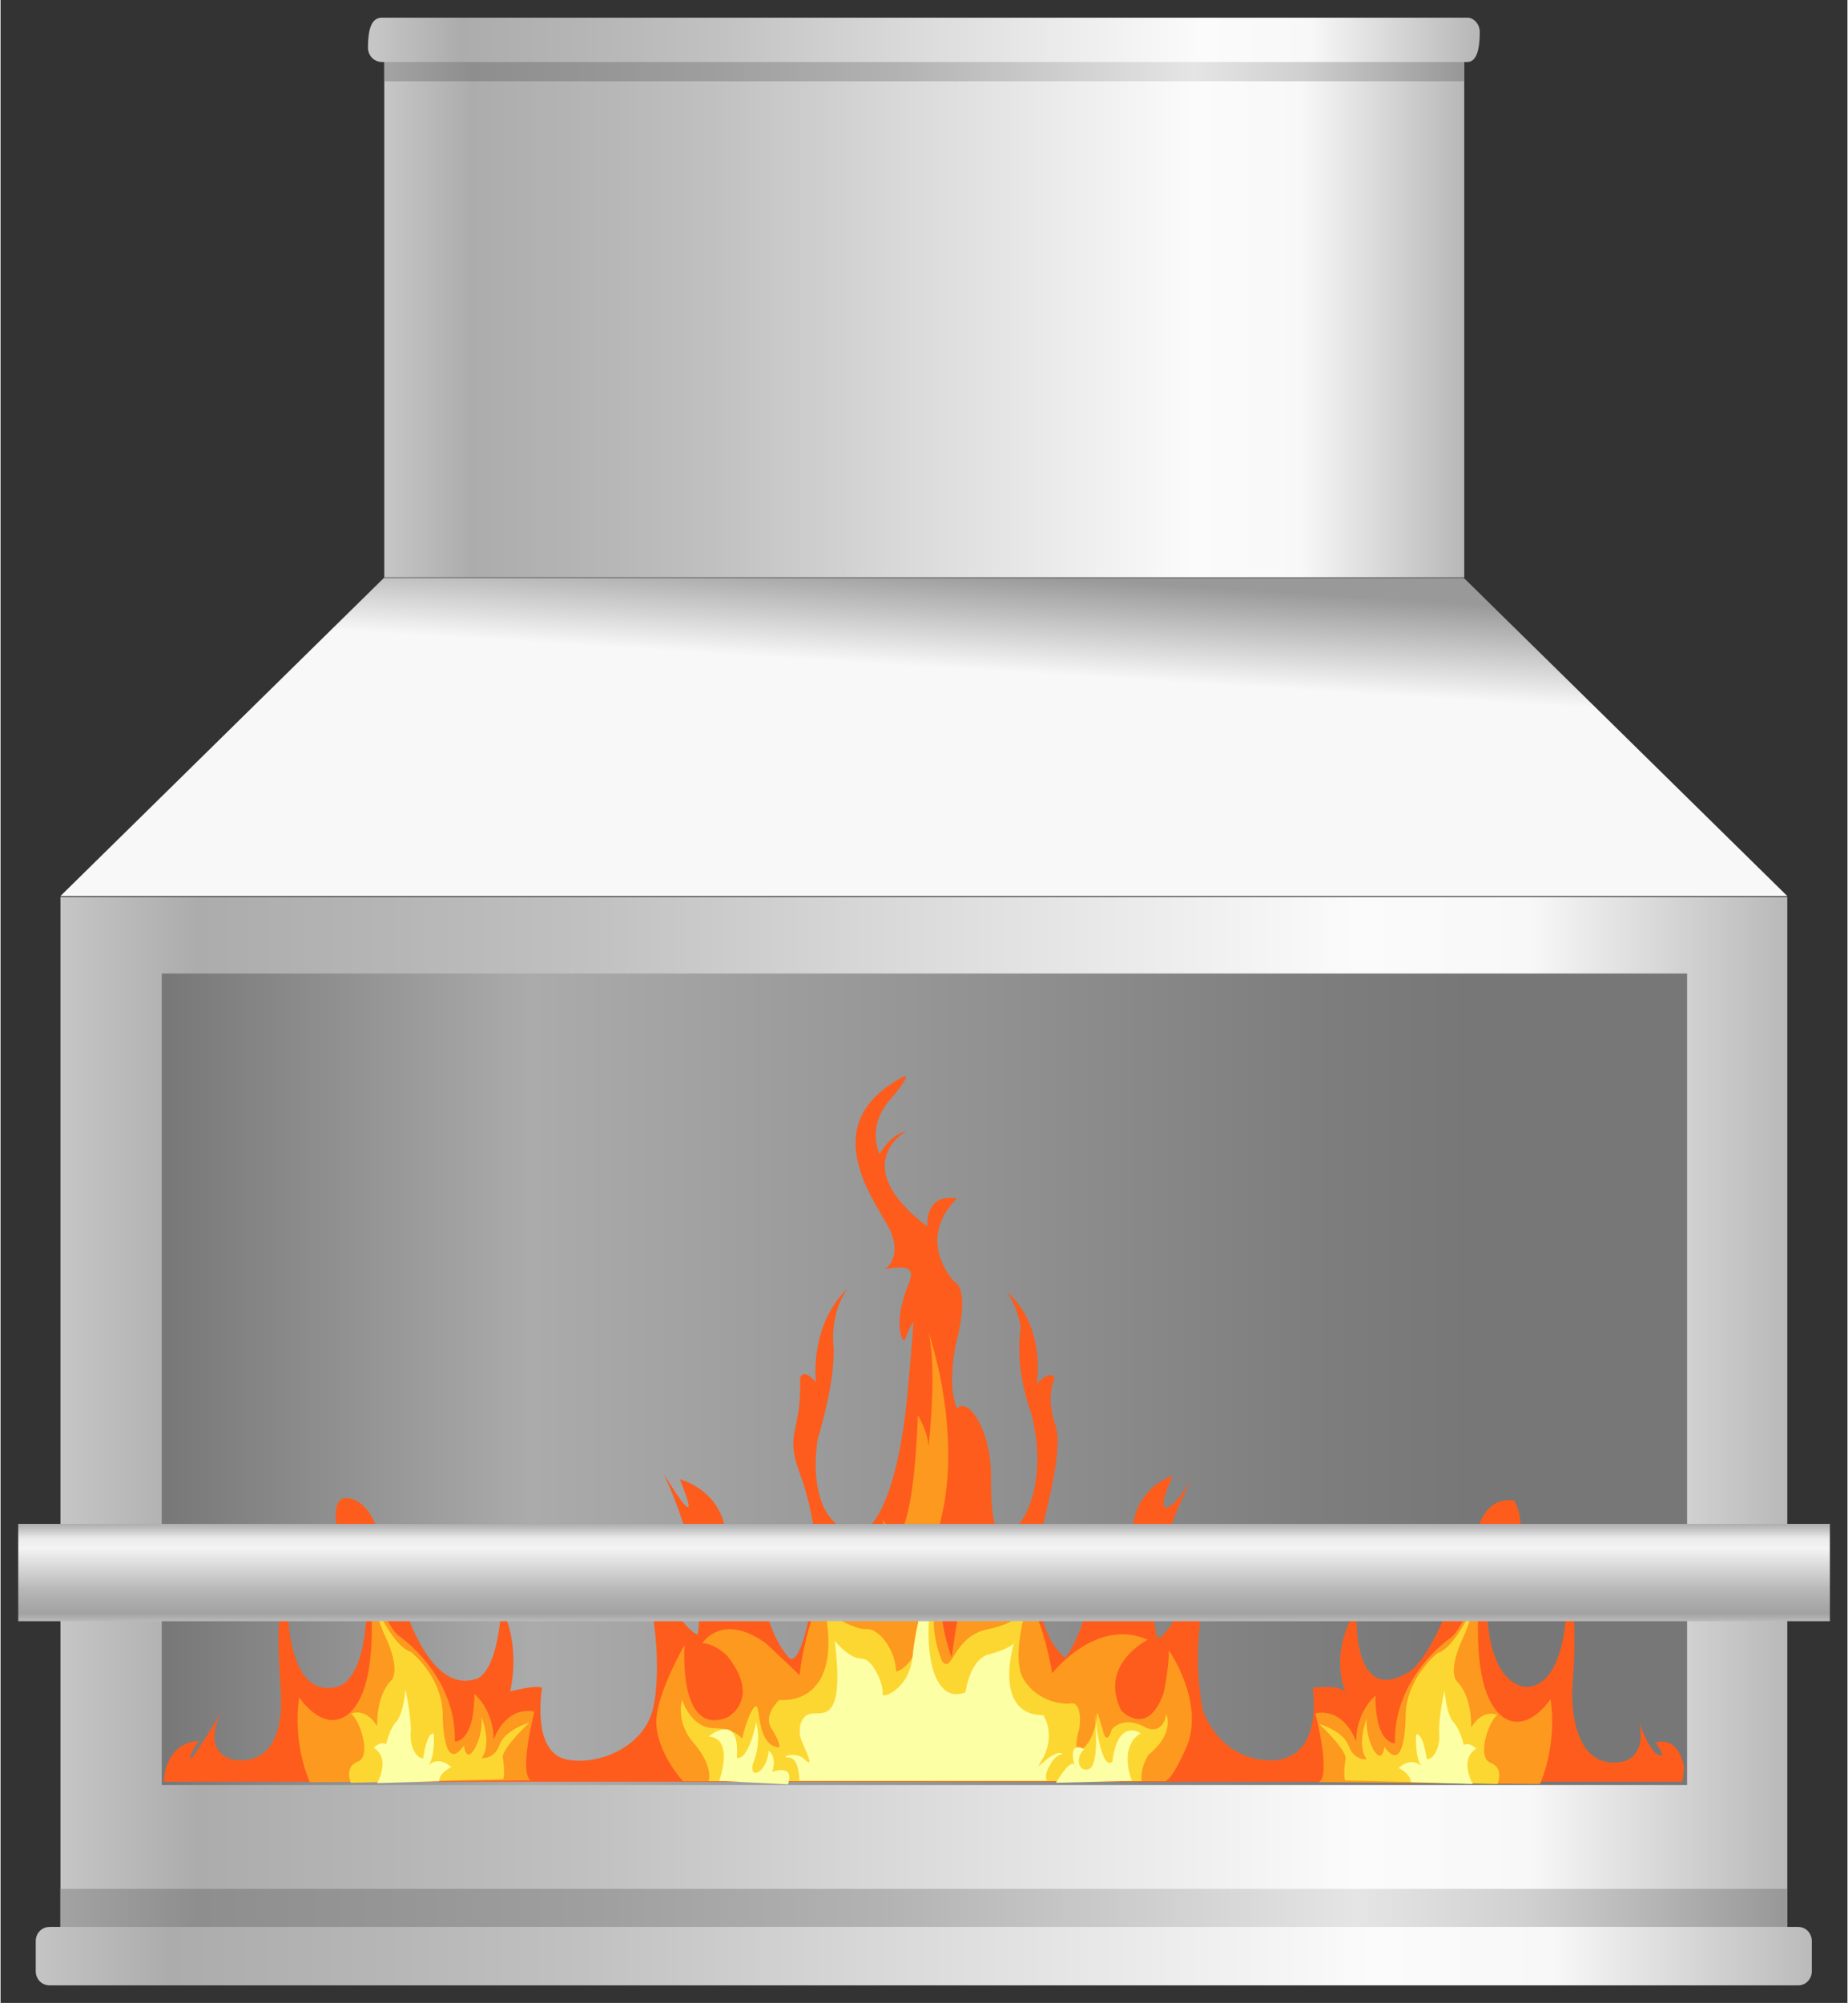 <?xml version="1.0" encoding="UTF-8" standalone="no"?>
<!DOCTYPE svg PUBLIC "-//W3C//DTD SVG 1.1//EN" "http://www.w3.org/Graphics/SVG/1.1/DTD/svg11.dtd">
<!-- 由 Microsoft Visio, SVG Export 生成 罐.18svg.svg 页-1 -->
<svg xmlns="http://www.w3.org/2000/svg" xmlns:xlink="http://www.w3.org/1999/xlink" xmlns:ev="http://www.w3.org/2001/xml-events"
		xmlns:v="http://schemas.microsoft.com/visio/2003/SVGExtensions/" width="1.089in" height="1.18in"
		viewBox="0 0 78.375 84.975" xml:space="preserve" color-interpolation-filters="sRGB" class="st10">
	<rect x="0" y="0" width="78.375" height="84.975" fill="#333333" stroke="none"/>
	<v:documentProperties v:langID="2052" v:metric="true" v:viewMarkup="false"/>

	<style type="text/css">
	<![CDATA[
		.st1 {fill:url(#grad0-5);stroke:none;stroke-linecap:butt;stroke-width:0.75}
		.st2 {fill:url(#grad0-9);stroke:none;stroke-linecap:butt;stroke-width:0.75}
		.st3 {fill:url(#grad0-16);stroke:none;stroke-linecap:butt;stroke-width:0.75}
		.st4 {fill:url(#grad0-29);stroke:none;stroke-linecap:butt;stroke-width:0.75}
		.st5 {fill:#fe5c1c;stroke:none;stroke-linecap:butt;stroke-width:0.75}
		.st6 {fill:#fd991f;stroke:none;stroke-linecap:butt;stroke-width:0.75}
		.st7 {fill:#fcd732;stroke:none;stroke-linecap:butt;stroke-width:0.75}
		.st8 {fill:#fcffa4;stroke:none;stroke-linecap:butt;stroke-width:0.75}
		.st9 {fill:url(#grad0-57);stroke:none;stroke-linecap:butt;stroke-width:0.75}
		.st10 {fill:none;fill-rule:evenodd;font-size:12px;overflow:visible;stroke-linecap:square;stroke-miterlimit:3}
	]]>
	</style>

	<defs id="Patterns_And_Gradients">
		<linearGradient id="grad0-5" x1="0" y1="0" x2="1" y2="0" gradientTransform="rotate(-180 0.5 0.5)">
			<stop offset="0" stop-color="#b8b8b8" stop-opacity="1"/>
			<stop offset="0.15" stop-color="#f8f8f8" stop-opacity="1"/>
			<stop offset="0.25" stop-color="#fbfbfb" stop-opacity="1"/>
			<stop offset="0.52" stop-color="#d9d9d9" stop-opacity="1"/>
			<stop offset="0.69" stop-color="#c1c1c1" stop-opacity="1"/>
			<stop offset="0.8" stop-color="#b6b6b6" stop-opacity="1"/>
			<stop offset="0.92" stop-color="#acacac" stop-opacity="1"/>
			<stop offset="1" stop-color="#c6c6c6" stop-opacity="1"/>
		</linearGradient>
		<linearGradient id="grad0-9" x1="0" y1="0" x2="1" y2="0" gradientTransform="rotate(107.974 0.5 0.5)">
			<stop offset="0" stop-color="#999999" stop-opacity="1"/>
			<stop offset="0.29" stop-color="#f8f8f8" stop-opacity="1"/>
		</linearGradient>
		<linearGradient id="grad0-16" x1="0" y1="0" x2="1" y2="0" gradientTransform="rotate(-180 0.5 0.5)">
			<stop offset="0" stop-color="#979797" stop-opacity="1"/>
			<stop offset="0.15" stop-color="#d0d0d0" stop-opacity="1"/>
			<stop offset="0.25" stop-color="#e5e5e5" stop-opacity="1"/>
			<stop offset="0.52" stop-color="#b3b3b3" stop-opacity="1"/>
			<stop offset="0.69" stop-color="#9f9f9f" stop-opacity="1"/>
			<stop offset="0.8" stop-color="#969696" stop-opacity="1"/>
			<stop offset="0.92" stop-color="#8e8e8e" stop-opacity="1"/>
			<stop offset="1" stop-color="#a3a3a3" stop-opacity="1"/>
		</linearGradient>
		<linearGradient id="grad0-29" x1="0" y1="0" x2="1" y2="0" gradientTransform="rotate(0 0.5 0.5)">
			<stop offset="0" stop-color="#787878" stop-opacity="1"/>
			<stop offset="0.24" stop-color="#ababab" stop-opacity="1"/>
			<stop offset="0.57" stop-color="#8f8f8f" stop-opacity="1"/>
			<stop offset="0.74" stop-color="#7f7f7f" stop-opacity="1"/>
			<stop offset="0.86" stop-color="#777777" stop-opacity="1"/>
		</linearGradient>
		<linearGradient id="grad0-57" x1="0" y1="0" x2="1" y2="0" gradientTransform="rotate(90 0.5 0.5)">
			<stop offset="0" stop-color="#adadad" stop-opacity="1"/>
			<stop offset="0.15" stop-color="#ebebeb" stop-opacity="1"/>
			<stop offset="0.25" stop-color="#f4f4f4" stop-opacity="1"/>
			<stop offset="0.52" stop-color="#cdcdcd" stop-opacity="1"/>
			<stop offset="0.69" stop-color="#b6b6b6" stop-opacity="1"/>
			<stop offset="0.8" stop-color="#acacac" stop-opacity="1"/>
			<stop offset="0.92" stop-color="#a2a2a2" stop-opacity="1"/>
			<stop offset="1" stop-color="#bababa" stop-opacity="1"/>
		</linearGradient>
	</defs>
	<g v:mID="0" v:index="1" v:groupContext="foregroundPage">
		<title>页-1</title>
		<v:pageProperties v:drawingScale="0.0393701" v:pageScale="0.0393701" v:drawingUnits="24" v:shadowOffsetX="8.50394"
				v:shadowOffsetY="-8.50394"/>
		<g id="group5231-1" transform="translate(0.75,-0.75)" v:mID="5231" v:groupContext="group">
			<title>锅炉15</title>
			<g id="shape5232-2" v:mID="5232" v:groupContext="shape" transform="translate(15.533,-59.737)">
				<title>shape1</title>
				<path d="M0 63.08 L45.83 63.08 L45.83 84.98 L0 84.98 L0 63.08 Z" class="st1"/>
			</g>
			<g id="shape5233-6" v:mID="5233" v:groupContext="shape" transform="translate(1.792,-46.215)">
				<title>shape2</title>
				<path d="M13.73 71.48 L59.55 71.48 L73.28 84.98 L0 84.98 L13.73 71.48 Z" class="st2"/>
			</g>
			<g id="shape5234-10" v:mID="5234" v:groupContext="shape" transform="translate(1.792,-2.445)">
				<title>shape3</title>
				<path d="M0 41.25 L73.28 41.25 L73.28 84.98 L0 84.98 L0 41.25 Z" class="st1"/>
			</g>
			<g id="shape5235-13" v:mID="5235" v:groupContext="shape" transform="translate(15.533,-80.782)">
				<title>shape4</title>
				<path d="M0 84.08 L45.83 84.08 L45.83 84.98 L0 84.98 L0 84.08 Z" class="st3"/>
			</g>
			<g id="shape5236-17" v:mID="5236" v:groupContext="shape" transform="translate(14.842,-81.6)">
				<title>shape5</title>
				<path d="M0.6 83.1 L46.65 83.1 C46.95 83.1 47.18 83.4 47.18 83.7 C47.18 84.68 46.95 84.98 46.65 84.98 L0.6 84.98
							 C0.23 84.98 0 84.68 0 84.38 C0 83.4 0.23 83.1 0.6 83.1 Z" class="st1"/>
			</g>
			<g id="shape5237-20" v:mID="5237" v:groupContext="shape" transform="translate(1.792,-2.445)">
				<title>shape6</title>
				<path d="M0 83.33 L73.28 83.33 L73.28 84.98 L0 84.98 L0 83.33 Z" class="st3"/>
			</g>
			<g id="shape5238-23" v:mID="5238" v:groupContext="shape" transform="translate(0.743,-1.42109E-14)">
				<title>shape7</title>
				<path d="M0.6 82.5 L74.78 82.5 C75.15 82.5 75.37 82.8 75.37 83.1 L75.37 84.38 C75.37 84.68 75.15 84.98 74.78 84.98
							 L0.6 84.98 C0.22 84.98 0 84.68 0 84.38 L0 83.1 C0 82.8 0.22 82.5 0.6 82.5 Z" class="st1"/>
			</g>
			<g id="shape5239-26" v:mID="5239" v:groupContext="shape" transform="translate(6.09,-8.498)">
				<title>shape8</title>
				<path d="M0 50.55 L64.73 50.55 L64.73 84.98 L0 84.98 L0 50.55 Z" class="st4"/>
			</g>
			<g id="shape5240-30" v:mID="5240" v:groupContext="shape" transform="translate(6.18,-8.64)">
				<title>shape9</title>
				<path d="M0 84.98 C0 84.98 0 83.33 1.5 83.25 C1.5 83.25 1.12 83.7 1.12 84 C1.12 84.23 2.47 81.98 2.47 81.98 C2.47
							 81.98 1.57 83.48 2.77 84 C2.77 84 5.25 84.83 4.95 80.93 C4.65 77.03 5.25 76.35 5.25 76.35 C5.25 76.35
							 4.87 81.68 7.42 80.93 C7.42 80.93 8.92 80.63 8.55 75.9 C8.55 75.9 8.55 73.58 7.42 74.55 C7.42 74.55
							 6.9 72.68 7.95 72.98 C7.95 72.98 9.52 73.2 9.3 76.95 C9.3 76.95 9.52 78.45 9.9 76.58 C9.9 76.58 11.02
							 81.3 13.2 80.63 C13.2 80.63 14.1 80.63 14.32 77.63 C14.32 77.63 15.15 78.9 14.7 81.15 C14.7 81.15 15.82
							 80.85 16.05 81 C16.05 81 15.6 83.55 16.95 84 C18.3 84.38 20.4 83.55 20.77 81.83 C21.15 80.1 20.85 76.73
							 19.72 74.33 C19.72 74.33 21.6 78.23 22.65 78.75 C22.65 78.75 23.17 76.2 21.22 71.93 C21.22 71.93 23.02
							 74.93 21.9 72.15 C21.9 72.15 23.4 72.53 23.77 74.03 C24.15 75.53 24.67 76.05 24.67 76.05 C24.67 76.05
							 24.75 74.63 25.2 74.7 C25.2 74.7 25.12 78.08 26.47 79.65 C26.47 79.65 27.07 80.85 27.75 75.75 C27.75
							 75.75 27.67 73.73 27 71.93 C26.32 70.13 27.07 70.2 27 67.88 C27 67.88 27.07 67.35 27.67 68.03 C27.67
							 68.03 27.37 65.63 29.02 64.05 C29.02 64.05 28.27 64.95 28.42 66.53 C28.5 68.03 27.75 70.43 27.75 70.43
							 C27.75 70.43 27.07 74.03 29.47 74.48 C29.47 74.48 30.9 74.33 31.5 69.08 C31.5 69.08 31.8 66.08 31.8
							 65.48 C31.8 65.48 31.72 65.55 31.5 66.08 C31.35 66.68 31.05 65.55 31.35 64.65 C31.5 63.75 32.4 62.93
							 30.6 63.23 C30.6 63.23 31.35 62.78 30.82 61.58 C30.22 60.38 27.6 57.15 31.27 55.13 C31.27 55.13 31.95
							 54.68 30.9 55.95 C29.77 57.15 30.37 58.35 30.37 58.35 C30.37 58.35 30.82 57.53 31.5 57.38 C31.5 57.38
							 28.95 58.8 32.4 61.43 C32.4 61.43 32.25 60 33.67 60.23 C33.67 60.23 31.87 61.73 33.52 63.75 C33.52 63.75
							 34.27 63.9 33.6 66.45 C33.6 66.45 33.22 68.25 33.67 69.15 C34.12 68.63 35.1 70.05 35.1 72 C35.1 74.03
							 35.25 75.15 36.37 73.95 C36.37 73.95 37.57 72.45 36.82 69.38 C36.82 69.38 36.07 67.5 36.37 65.7 C36.37
							 65.7 36.22 64.8 35.77 64.2 C35.77 64.2 37.35 65.33 37.05 68.1 C37.05 68.1 37.65 67.43 37.8 67.88 C37.8
							 67.88 37.42 68.55 37.8 69.75 C38.25 70.88 37.35 73.65 37.2 74.63 C36.97 75.68 36.82 78.53 38.25 79.73
							 C38.25 79.73 39.45 78.3 39.6 74.7 C39.6 74.7 40.27 74.7 40.12 76.05 C40.12 76.05 40.8 75.38 41.17 73.88
							 C41.47 72.38 42.82 72 42.82 72 C42.82 72 41.92 73.88 42.82 73.2 C42.82 73.2 43.27 72.83 43.8 71.78 C43.8
							 71.78 41.4 76.05 42.15 78.83 C42.15 78.83 42.22 79.73 45.07 74.25 C45.07 74.25 43.27 77.85 44.1 81.98
							 C44.1 81.98 44.77 84.08 47.02 84.08 C49.27 84 48.75 81 48.75 81 C48.75 81 49.87 80.85 50.1 81.15 C50.32
							 81.45 49.27 79.8 50.62 77.63 C50.62 77.63 50.32 81.98 52.95 80.25 C52.95 80.25 54.07 79.35 54.9 76.28
							 C54.9 76.28 54.75 77.7 55.27 77.4 C55.27 77.4 55.5 77.25 55.5 76.13 C55.5 75 55.72 72.83 57.3 73.05
							 C57.3 72.98 57.9 74.18 57.3 74.55 C57.3 74.55 56.77 73.2 56.32 74.85 C56.32 74.85 55.42 80.18 57.6 80.93
							 C57.6 80.93 59.62 81.6 59.55 76.5 C59.55 76.5 60.07 77.4 59.77 81 C59.77 81 59.55 84.45 61.8 84.15 C61.8
							 84.15 62.92 84.08 62.62 82.5 C62.62 82.5 63.07 83.78 63.45 83.85 C63.82 84 63.3 83.33 63.3 83.33 C63.3
							 83.33 64.2 82.95 64.5 84.3 C64.5 84.3 64.5 84.83 64.42 84.98 L0 84.98 Z" class="st5"/>
			</g>
			<g id="shape5241-32" v:mID="5241" v:groupContext="shape" transform="translate(27.008,-8.662)">
				<title>shape10</title>
				<path d="M1.2 84.98 C1.2 84.98 0.15 83.85 0.07 82.58 C0 81.38 1.27 79.2 1.27 79.2 C1.27 79.2 0.97 83.1 3.07 82.28
							 C3.07 82.28 4.57 81.53 3.07 79.65 C3.07 79.65 2.55 79.13 2.02 79.13 C2.02 79.13 2.85 77.78 4.72 79.13
							 C4.72 79.13 6 80.33 6.15 80.48 C6.15 80.48 6.6 75.68 9.22 75.08 C9.22 75.08 8.1 76.8 8.25 77.4 C8.47
							 78 9.67 77.4 9.82 76.05 C9.9 74.7 9.67 73.88 9.67 73.88 C9.67 73.88 10.05 74.4 10.05 74.55 C10.05 74.78
							 10.95 75.23 11.17 69.45 C11.17 69.45 11.62 70.2 11.62 70.8 C11.62 70.8 12 67.5 11.62 65.93 C11.62 65.93
							 13.65 71.7 11.4 75.83 C11.4 75.83 12.37 74.78 12.82 75.3 C12.82 75.3 11.47 76.5 12.6 79.73 C12.6 79.73
							 12.97 76.95 13.27 76.65 C13.57 76.35 13.57 77.85 14.7 77.1 C14.7 77.1 15.07 76.5 13.72 75.08 C13.72
							 75.08 16.05 75.6 16.87 80.4 C16.87 80.4 18.75 78 20.92 78.98 C20.92 78.98 18.82 80.03 19.8 81.98 C19.8
							 81.98 20.92 83.18 21.6 81.23 C21.6 81.23 21.82 80.25 21.82 79.43 C21.82 79.43 23.25 81.45 22.65 83.33
							 C22.65 83.33 22.05 84.83 21.67 84.98 L1.2 84.98 Z" class="st6"/>
			</g>
			<g id="shape5242-34" v:mID="5242" v:groupContext="shape" transform="translate(27.87,-8.662)">
				<title>shape11</title>
				<path d="M1.43 84.98 C1.43 84.98 1.65 84.38 0.83 83.4 C0 82.5 0.3 81.53 0.3 81.53 C0.3 81.53 0.68 82.73 1.65 82.73
							 C2.55 82.73 2.85 83.18 2.85 83.18 C2.85 83.18 3.08 82.13 3.38 81.83 C3.68 81.53 3.38 83.48 4.43 83.55
							 C4.43 83.55 4.5 83.4 4.13 82.8 C3.68 82.2 4.43 81.53 4.43 81.53 C4.43 81.53 7.13 81.9 6.38 77.78 C6.38
							 77.78 7.5 78.53 8.1 78.53 C8.63 78.45 9.38 79.43 9.38 80.33 C9.38 80.33 10.73 80.03 10.28 77.4 C10.28
							 77.4 10.35 75.9 11.55 76.13 C11.55 76.13 10.43 77.63 11.33 79.88 C11.78 80.48 11.78 78.83 13.28 78.53
							 C14.78 78.23 14.93 77.55 14.93 77.55 C14.93 77.55 14.25 79.73 14.78 80.63 C15.3 81.53 16.35 81.75 16.8
							 81.68 C17.25 81.6 17.25 82.58 17.1 82.95 C17.03 83.25 16.88 84.23 17.55 83.33 C18.15 82.35 17.7 81.38
							 18.15 82.8 C18.15 82.8 18.3 83.55 18.53 82.8 C18.53 82.8 18.98 82.13 20.03 82.73 C20.03 82.73 20.7 83.03
							 20.85 82.13 C20.85 82.13 21.23 82.95 20.1 83.85 C20.1 83.85 19.73 84.38 19.8 84.98 L1.43 84.98 Z"
						class="st7"/>
			</g>
			<g id="shape5243-36" v:mID="5243" v:groupContext="shape" transform="translate(32.25,-8.685)">
				<title>shape12</title>
				<path d="M0.9 84.98 C0.9 84.98 0.9 84 0.45 84 C0 84 0.75 83.7 1.13 84.08 C1.58 84.53 1.13 83.63 0.98 83.25 C0.83
							 82.88 0.9 82.13 1.5 82.13 C2.1 82.13 2.78 82.2 2.4 79.05 C2.4 79.05 3 79.8 3.53 79.8 C4.05 79.8 4.5
							 81 4.43 81.3 C4.35 81.53 5.55 81.15 5.7 79.73 C5.85 78.3 6.23 76.88 6.75 76.43 C7.28 76.05 6.38 76.73
							 6.38 78.68 C6.38 80.7 7.05 81.6 7.95 81.23 C7.95 81.23 8.1 79.95 8.85 79.65 C9.68 79.43 10.05 79.2 10.05
							 79.05 C10.05 78.9 9 82.2 11.25 82.2 C11.25 82.2 11.78 82.95 11.25 84 C10.65 84.98 11.63 83.55 12.08
							 83.85 C12.08 83.85 11.78 83.85 11.55 84.3 C11.25 84.75 11.4 84.98 11.4 84.98 L0.9 84.98 Z" class="st8"/>
			</g>
			<g id="shape5244-38" v:mID="5244" v:groupContext="shape" transform="translate(44.032,-8.595)">
				<title>shape13</title>
				<path d="M3.23 84.9 C3.23 84.9 2.63 83.48 3.6 82.88 C3.6 82.88 2.63 82.2 2.4 84.08 C2.4 84.08 1.95 84.68 1.65 82.05
							 C1.65 82.05 1.88 84.15 1.43 84.38 C1.05 84.6 0.75 84 1.2 83.55 C1.2 83.55 0.45 83.1 0.83 84.38 C0.83
							 84.38 0.83 83.63 0 84.98 L3.23 84.9 Z" class="st8"/>
			</g>
			<g id="shape5245-40" v:mID="5245" v:groupContext="shape" transform="translate(29.295,-8.527)">
				<title>shape14</title>
				<path d="M0.45 84.83 C0.45 84.83 1.12 83.03 0 82.95 C0 82.95 1.35 81.83 1.2 83.85 C1.2 83.85 1.65 84.08 2.02 82.35
							 C2.02 82.35 2.25 83.03 1.95 83.93 C1.57 84.83 2.47 84.6 2.55 83.55 C2.55 83.55 2.92 83.78 2.7 84.45
							 C2.7 84.45 3.67 84.08 3.37 84.98 L0.45 84.83 Z" class="st8"/>
			</g>
			<g id="shape5246-42" v:mID="5246" v:groupContext="shape" transform="translate(11.625,-8.617)">
				<title>shape15</title>
				<path d="M0.75 84.98 C0.75 84.98 0 83.4 0.3 81.38 C0.3 81.38 1.28 82.88 2.33 82.13 C3.3 81.38 3.53 79.35 3.3 76.58
							 C3.3 76.58 4.05 78.38 4.5 78.75 C4.95 79.05 6.98 80.7 6.9 83.25 C6.9 83.25 7.73 83.33 7.73 81.23 C7.73
							 81.23 8.55 81.9 8.55 83.18 C8.55 83.18 9 81.75 10.28 81.98 C10.28 81.98 9.6 84.6 10.13 84.9 L0.75 84.98
							 Z" class="st6"/>
			</g>
			<g id="shape5247-44" v:mID="5247" v:groupContext="shape" transform="translate(13.815,-8.595)">
				<title>shape16</title>
				<path d="M0.3 84.98 C0.3 84.98 0 84.3 0.6 84.08 C1.2 83.85 0.67 82.28 0.3 82.05 C0.3 82.05 0.9 81.75 1.42 82.58 C1.42
							 82.58 1.35 81.3 2.02 80.63 C2.02 80.63 2.47 80.25 1.72 78.68 C1.72 78.68 1.35 77.85 1.35 77.48 C1.35
							 77.48 2.1 79.2 2.85 79.43 C2.85 79.43 4.2 80.48 4.2 82.13 C4.2 82.13 4.2 84.68 5.1 83.4 C5.1 83.4 5.17
							 84.15 5.55 83.55 C5.92 82.88 5.85 82.2 5.85 82.2 C5.85 82.2 6.3 83.33 5.85 83.93 C5.85 83.93 6.37 84
							 6.6 83.4 C6.82 82.73 7.87 82.43 7.87 82.43 C7.87 82.43 6.67 83.55 6.75 83.93 C6.82 84.3 6.82 84.83 6.75
							 84.83 L0.3 84.98 Z" class="st7"/>
			</g>
			<g id="shape5248-46" v:mID="5248" v:groupContext="shape" transform="translate(15.082,-8.58)">
				<title>shape17</title>
				<path d="M0.15 84.98 C0.15 84.98 0.75 83.93 0 83.48 C0 83.48 0.3 83.18 0.53 83.33 C0.53 83.33 0.68 82.65 0.98 82.35
							 C1.28 81.98 1.35 81 1.35 81 C1.35 81 1.58 82.05 1.58 82.73 C1.5 83.4 1.8 83.93 2.1 83.93 C2.1 83.93
							 2.25 82.8 2.55 82.88 C2.55 82.88 2.63 83.78 2.33 84.23 C2.33 84.23 2.7 83.78 3.3 84.3 C3.3 84.3 2.78
							 84.53 2.78 84.9 L0.15 84.98 Z" class="st8"/>
			</g>
			<g id="shape5249-48" v:mID="5249" v:groupContext="shape" transform="translate(65.325,-8.543) scale(-1,1)">
				<title>shape18</title>
				<path d="M0.75 84.98 C0.75 84.98 0 83.4 0.3 81.38 C0.3 81.38 1.28 82.88 2.33 82.13 C3.3 81.38 3.53 79.35 3.3 76.58
							 C3.3 76.58 4.05 78.38 4.5 78.75 C4.95 79.05 6.98 80.7 6.9 83.25 C6.9 83.25 7.73 83.33 7.73 81.23 C7.73
							 81.23 8.55 81.9 8.55 83.18 C8.55 83.18 9 81.75 10.28 81.98 C10.28 81.98 9.6 84.6 10.13 84.9 L0.75 84.98
							 Z" class="st6"/>
			</g>
			<g id="shape5250-50" v:mID="5250" v:groupContext="shape" transform="translate(63.075,-8.543) scale(-1,1)">
				<title>shape19</title>
				<path d="M0.3 84.98 C0.3 84.98 0 84.3 0.6 84.08 C1.2 83.85 0.67 82.28 0.3 82.05 C0.3 82.05 0.9 81.75 1.42 82.58 C1.42
							 82.58 1.35 81.3 2.02 80.63 C2.02 80.63 2.47 80.25 1.72 78.68 C1.72 78.68 1.35 77.85 1.35 77.48 C1.35
							 77.48 2.1 79.2 2.85 79.43 C2.85 79.43 4.2 80.48 4.2 82.13 C4.2 82.13 4.2 84.68 5.1 83.4 C5.1 83.4 5.17
							 84.15 5.55 83.55 C5.92 82.88 5.85 82.2 5.85 82.2 C5.85 82.2 6.3 83.33 5.85 83.93 C5.85 83.93 6.37 84
							 6.6 83.4 C6.82 82.73 7.87 82.43 7.87 82.43 C7.87 82.43 6.67 83.55 6.75 83.93 C6.82 84.3 6.82 84.83 6.75
							 84.83 L0.3 84.98 Z" class="st7"/>
			</g>
			<g id="shape5251-52" v:mID="5251" v:groupContext="shape" transform="translate(61.875,-8.543) scale(-1,1)">
				<title>shape20</title>
				<path d="M0.15 84.98 C0.15 84.98 0.75 83.93 0 83.48 C0 83.48 0.3 83.18 0.53 83.33 C0.53 83.33 0.68 82.65 0.98 82.35
							 C1.28 81.98 1.35 81 1.35 81 C1.35 81 1.58 82.05 1.58 82.73 C1.5 83.4 1.8 83.93 2.1 83.93 C2.1 83.93
							 2.25 82.8 2.55 82.88 C2.55 82.88 2.63 83.78 2.33 84.23 C2.33 84.23 2.7 83.78 3.3 84.3 C3.3 84.3 2.78
							 84.53 2.78 84.9 L0.15 84.98 Z" class="st8"/>
			</g>
			<g id="shape5252-54" v:mID="5252" v:groupContext="shape" transform="translate(7.19425E-14,-15.45)">
				<title>shape21</title>
				<path d="M0 80.85 L76.88 80.85 L76.88 84.98 L0 84.98 L0 80.85 Z" class="st9"/>
			</g>
		</g>
	</g>
</svg>
